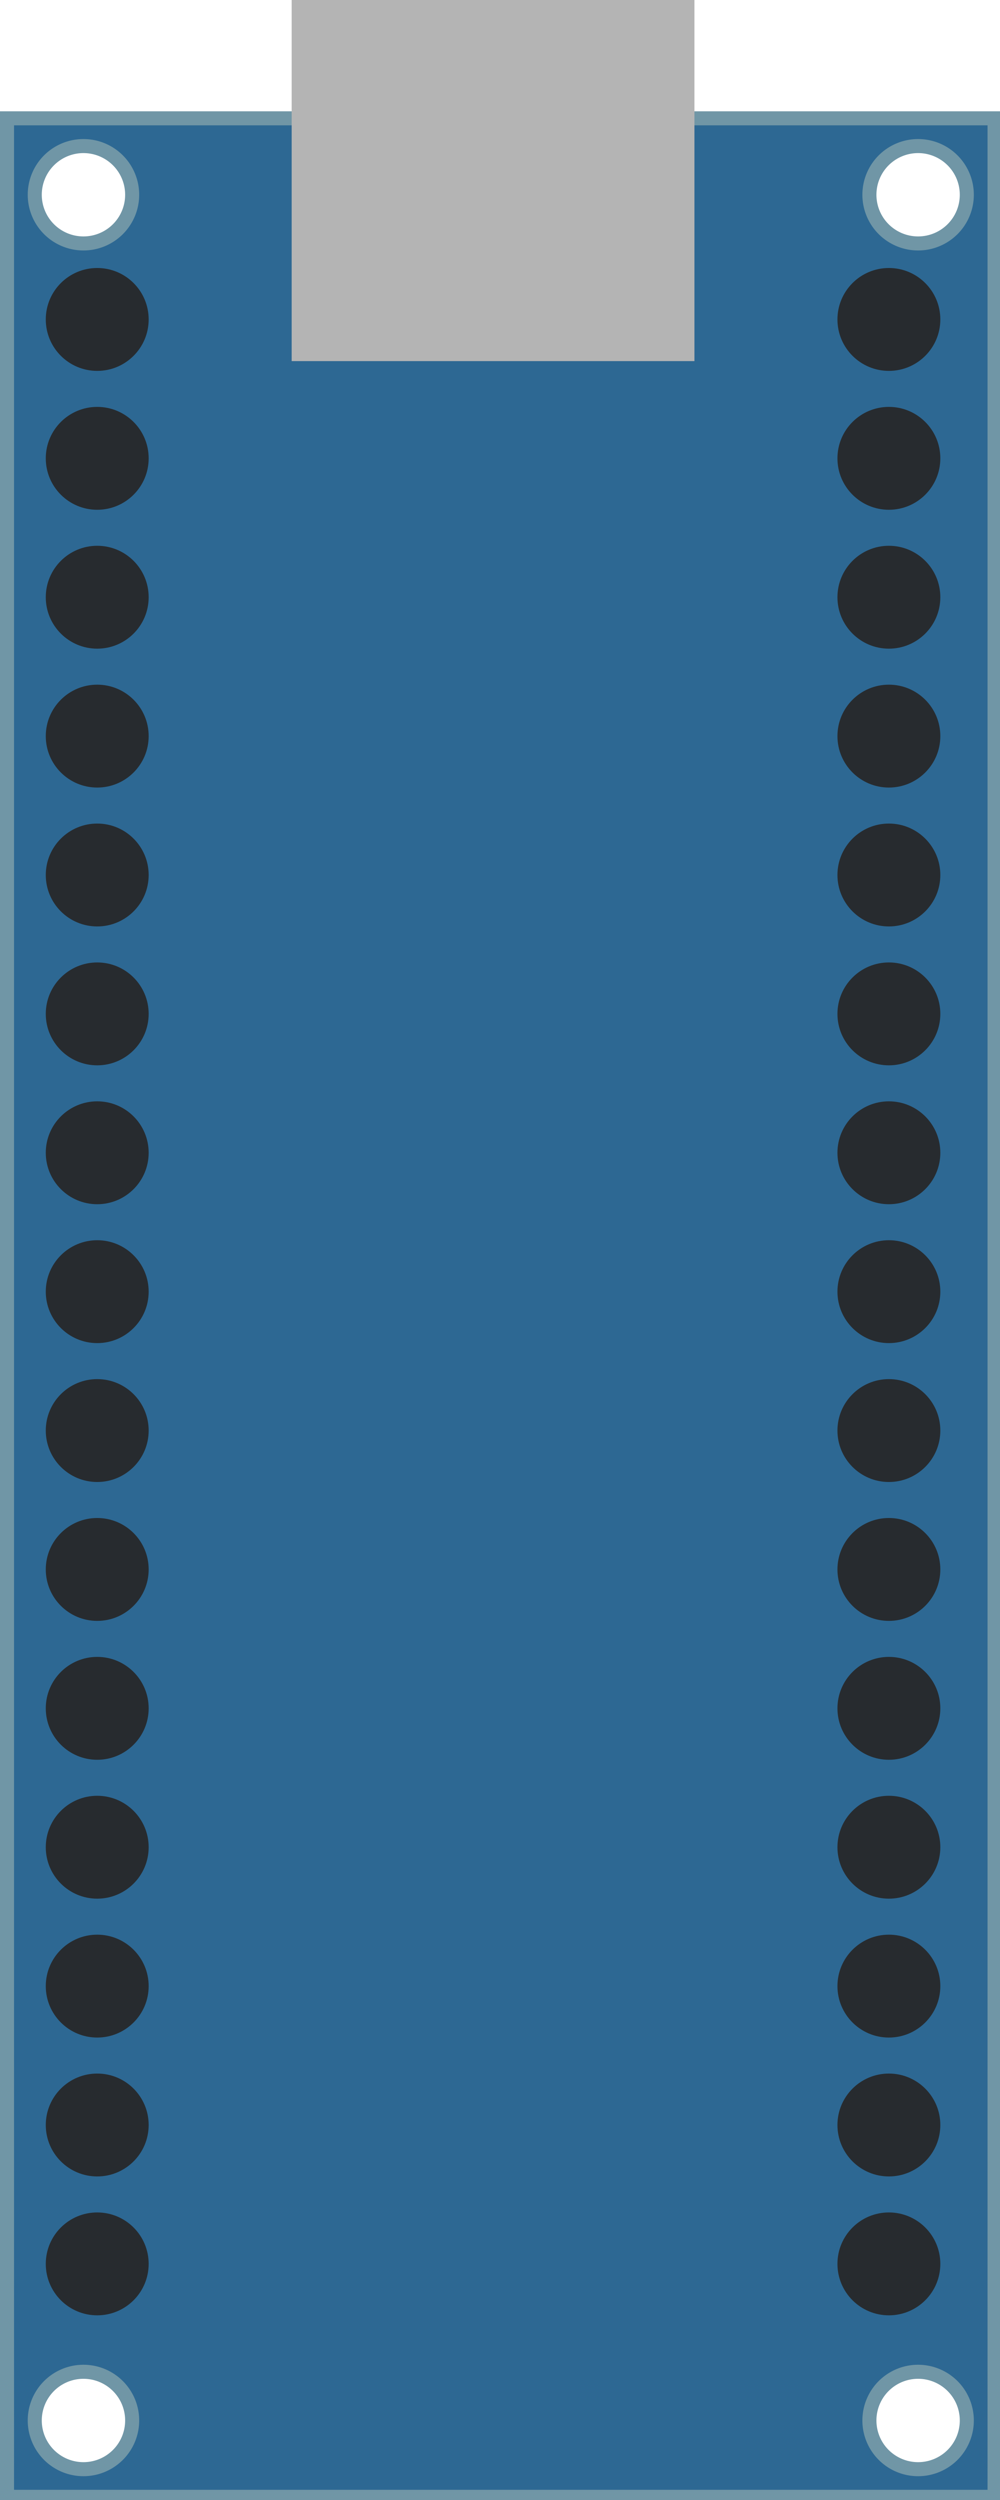 <svg width="18mm" height="45mm" version="1.1" viewBox="0 0 18 45" xmlns="http://www.w3.org/2000/svg"><path transform="scale(.265)" d="m0.477 8.037v161.56h67.078v-161.56zm5.193 1.885a3.307 3.307 0 0 1 3.307 3.307 3.307 3.307 0 0 1-3.307 3.307 3.307 3.307 0 0 1-3.309-3.307 3.307 3.307 0 0 1 3.309-3.307zm56.691 0a3.307 3.307 0 0 1 3.309 3.307 3.307 3.307 0 0 1-3.309 3.307 3.307 3.307 0 0 1-3.307-3.307 3.307 3.307 0 0 1 3.307-3.307zm-56.691 151.18a3.307 3.307 0 0 1 3.307 3.309 3.307 3.307 0 0 1-3.307 3.307 3.307 3.307 0 0 1-3.309-3.307 3.307 3.307 0 0 1 3.309-3.309zm56.691 0a3.307 3.307 0 0 1 3.309 3.309 3.307 3.307 0 0 1-3.309 3.307 3.307 3.307 0 0 1-3.307-3.307 3.307 3.307 0 0 1 3.307-3.309z" fill="#2d6893" stroke="#7096a6" stroke-dashoffset=".3" stroke-linecap="round" stroke-width=".954" style="paint-order:markers fill stroke"/><g><rect x="5.25" width="7.25" height="6.5" fill="#b4b4b4" style="paint-order:markers fill stroke"/><g fill="#272b2f"><ellipse id="pin-left-15" cx="1.75" cy="5.75" rx=".926" ry=".926" style="paint-order:markers fill stroke"/><ellipse id="pin-left-14" cx="1.75" cy="8.25" rx=".926" ry=".926" style="paint-order:markers fill stroke"/><ellipse id="pin-left-13" cx="1.75" cy="10.75" rx=".926" ry=".926" style="paint-order:markers fill stroke"/><ellipse id="pin-left-12" cx="1.75" cy="13.25" rx=".926" ry=".926" style="paint-order:markers fill stroke"/><ellipse id="pin-left-11" cx="1.75" cy="15.75" rx=".926" ry=".926" style="paint-order:markers fill stroke"/><ellipse id="pin-left-10" cx="1.75" cy="18.25" rx=".926" ry=".926" style="paint-order:markers fill stroke"/><ellipse id="pin-left-9" cx="1.75" cy="20.75" rx=".926" ry=".926" style="paint-order:markers fill stroke"/><ellipse id="pin-left-8" cx="1.75" cy="23.25" rx=".926" ry=".926" style="paint-order:markers fill stroke"/><ellipse id="pin-left-7" cx="1.75" cy="25.75" rx=".926" ry=".926" style="paint-order:markers fill stroke"/><ellipse id="pin-left-6" cx="1.75" cy="28.25" rx=".926" ry=".926" style="paint-order:markers fill stroke"/><ellipse id="pin-left-5" cx="1.75" cy="30.75" rx=".926" ry=".926" style="paint-order:markers fill stroke"/><ellipse id="pin-left-4" cx="1.75" cy="33.25" rx=".926" ry=".926" style="paint-order:markers fill stroke"/><ellipse id="pin-left-3" cx="1.75" cy="35.75" rx=".926" ry=".926" style="paint-order:markers fill stroke"/><ellipse id="pin-left-2" cx="1.75" cy="38.25" rx=".926" ry=".926" style="paint-order:markers fill stroke"/><ellipse id="pin-left-1" cx="1.75" cy="40.75" rx=".926" ry=".926" style="paint-order:markers fill stroke"/><ellipse id="pin-right-1" cx="16" cy="40.75" rx=".926" ry=".926" style="paint-order:markers fill stroke"/><ellipse id="pin-right-2" cx="16" cy="38.25" rx=".926" ry=".926" style="paint-order:markers fill stroke"/><ellipse id="pin-right-3" cx="16" cy="35.75" rx=".926" ry=".926" style="paint-order:markers fill stroke"/><ellipse id="pin-right-4" cx="16" cy="33.25" rx=".926" ry=".926" style="paint-order:markers fill stroke"/><ellipse id="pin-right-5" cx="16" cy="30.75" rx=".926" ry=".926" style="paint-order:markers fill stroke"/><ellipse id="pin-right-6" cx="16" cy="28.25" rx=".926" ry=".926" style="paint-order:markers fill stroke"/><ellipse id="pin-right-7" cx="16" cy="25.75" rx=".926" ry=".926" style="paint-order:markers fill stroke"/><ellipse id="pin-right-8" cx="16" cy="23.25" rx=".926" ry=".926" style="paint-order:markers fill stroke"/><ellipse id="pin-right-9" cx="16" cy="20.75" rx=".926" ry=".926" style="paint-order:markers fill stroke"/><ellipse id="pin-right-10" cx="16" cy="18.25" rx=".926" ry=".926" style="paint-order:markers fill stroke"/><ellipse id="pin-right-11" cx="16" cy="15.75" rx=".926" ry=".926" style="paint-order:markers fill stroke"/><ellipse id="pin-right-12" cx="16" cy="13.25" rx=".926" ry=".926" style="paint-order:markers fill stroke"/><ellipse id="pin-right-13" cx="16" cy="10.75" rx=".926" ry=".926" style="paint-order:markers fill stroke"/><ellipse id="pin-right-14" cx="16" cy="8.25" rx=".926" ry=".926" style="paint-order:markers fill stroke"/><ellipse id="pin-right-15" cx="16" cy="5.75" rx=".926" ry=".926" style="paint-order:markers fill stroke"/></g></g></svg>
